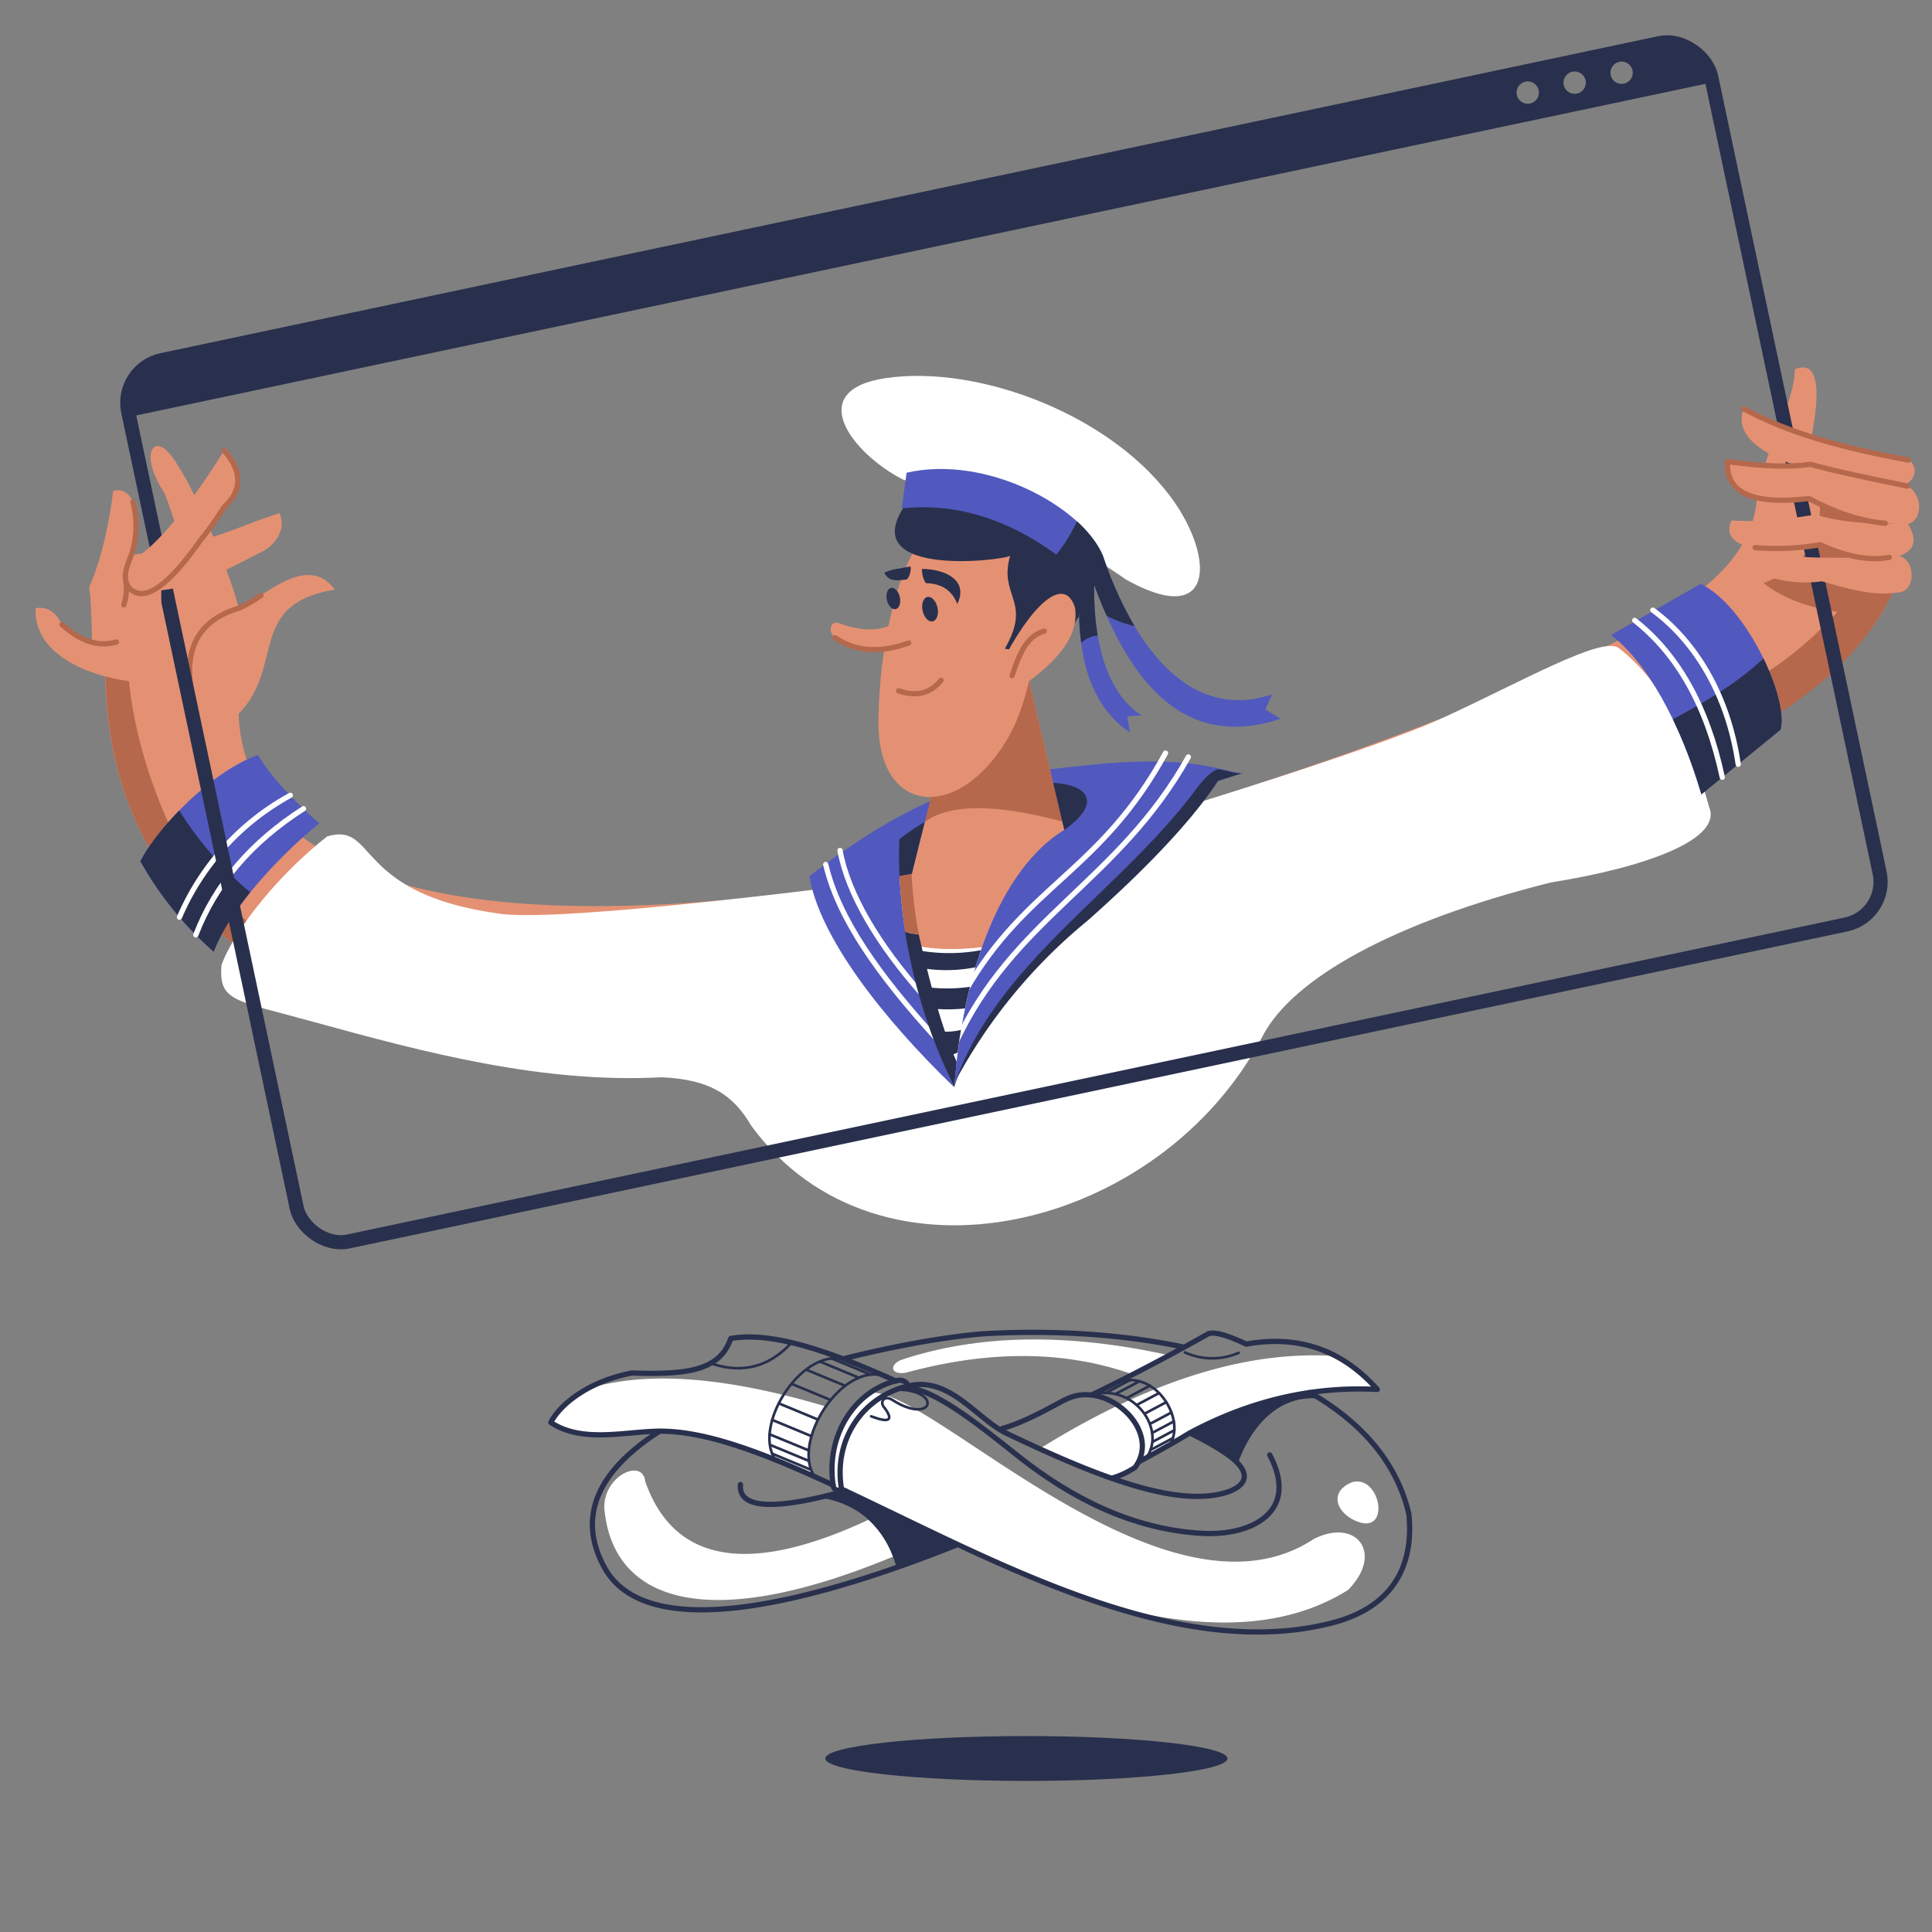 <svg xmlns="http://www.w3.org/2000/svg" viewBox="0 0 737 737">
    <rect x="0" y="0" width="737" height="737" fill="#808080" stroke="none"/>
    <defs>
        <style>
            .cls-1,.cls-4{fill:#fff;}.cls-1,.cls-11{stroke:#000;}.cls-1{stroke-miterlimit:10;}.cls-11,.cls-13,.cls-14,.cls-15,.cls-2,.cls-5,.cls-7,.cls-9{fill:none;}.cls-3,.cls-6{fill:#29304d;}.cls-10,.cls-12,.cls-4,.cls-6,.cls-8{fill-rule:evenodd;}.cls-14,.cls-15,.cls-5,.cls-7{stroke:#29304d;}.cls-13,.cls-14,.cls-15,.cls-5,.cls-7,.cls-9{stroke-linecap:round;stroke-linejoin:round;}.cls-13,.cls-5,.cls-9{stroke-width:2px;}.cls-8{fill:#e49173;}.cls-9{stroke:#b5684c;}.cls-10{fill:#b5684c;}.cls-11{stroke-miterlimit:22.93;stroke-width:0.57px;}.cls-12{fill:#5159be;}.cls-13{stroke:#fff;}.cls-14{stroke-width:5.4px;}.cls-15{stroke-width:3px;}
        </style>
    </defs>
    <g id="Слой_2" data-name="Слой 2">
        <g id="Слой_1-2" data-name="Слой 1">
            <g id="ЧЕЛОВЕК">
                <g id="Слой_1-3" data-name="Слой_1">
                    <g id="_2321981849184" data-name=" 2321981849184">
                        <rect id="Rectangle_1127" data-name="Rectangle 1127" class="cls-2" x="0.5" y="0.5" width="736"
                              height="736"/>
                        <g id="Group_3652" data-name="Group 3652">
                            <ellipse id="Ellipse_875" data-name="Ellipse 875" class="cls-3" cx="391.53" cy="670.81"
                                     rx="76.71" ry="8.56"/>
                            <g id="Group_3651" data-name="Group 3651">
                                <path id="Path_3851" data-name="Path 3851" class="cls-4"
                                      d="M446,517q-58.44-12.93-102.43,1.83c-4.42,2-3.72,5.71,1.86,4.84q48-13.08,86.7.63L446,517Z"/>
                                <path id="Path_3852" data-name="Path 3852" class="cls-4"
                                      d="M310.75,563.24Q305.13,550,315,536.52q-57.8-17.26-91.47-6.54a34.44,34.44,0,0,0-13.45,12.59q10.15,7.11,33.37,3.78,17.4-4.5,67.26,16.89Z"/>
                                <path id="Path_3853" data-name="Path 3853" class="cls-4"
                                      d="M501.11,587.12c16.28-8.3,26.94,5.39,13.15,19.39-28.55,18-65.09,13.64-95.91,4.54-17.89-6-35.7-13.8-53-21.87-14.76-6.91-29.1-14-42.75-20.46L321,568a1.91,1.91,0,0,1-2.69-.15,1.94,1.94,0,0,1-.48-1.32c-1.75-8.75.56-26.33,14.05-35.18C354.15,528.29,444.32,624.42,501.11,587.12Z"/>
                                <path id="Path_3854" data-name="Path 3854" class="cls-4"
                                      d="M424.1,563.91q-15.32-5.6-27.47-11.27Q459,513.82,509.57,517.31q6.7,3.16,15.8,12.72c-32-2.68-61.57,8.87-90.59,27.39a20.16,20.16,0,0,0-1.83,2.39A34.41,34.41,0,0,1,424.1,563.91Z"/>
                                <path id="Path_3855" data-name="Path 3855" class="cls-4"
                                      d="M340.68,593.84a36.4,36.4,0,0,0-9.38-14.1c-48.22,22.54-74.88,14.66-85.16-14.6-.93-9-15.78-2.39-15.62,10,2.76,33.74,35.72,49.5,110.16,18.67Z"/>
                                <path id="Path_3856" data-name="Path 3856" class="cls-5"
                                      d="M451.68,513.91c-23.25-4.91-49-6.54-74.62-5.22-10.68.55-31.89,3.71-55.35,9.66m-70,27.55c-21.08,13.51-32.6,30.67-21.29,51.78,16.09,30,79,13.86,135-8.5m69.4-31.76c8.13-4.35,14.7-8.14,19-10.78q34.65-18.55,71.57-16.61-20.12-22.67-50-17.29-11.17-5.31-14.55-3.9-22.38,12.62-43.83,23m-94.37,36.85c-27.33,7.62-41,6.87-40.18-2.4m217.07-35.16c19.46,11.11,33.31,26.47,37.92,46.48,2.23,22.42-8.73,36.22-29.31,41.49C448,634.53,378.14,594.73,321,568a1.91,1.91,0,0,1-3.17-1.47c-25.35-11.76-48-20.65-66.12-20.58h0c-13.17.09-29.69,4.68-41.59-3.33,3.31-6.5,13.84-15.59,30.94-18.86,21.14.7,33.49-.88,37.7-13.16,15.91-2.85,38.51,5.17,63,16.21,2.12-.88,4.74.43,4.36,2,16-4.25,26.61,12.68,37.92,18,13.8,6.56,26.31,12.22,38.94,16.73,16.38,5.86,31.12,8.92,42.54,6.38,8.18-1.82,12.24-6.13,6.3-12.1-3.89-3.91-12.83-8.71-18-11.2"/>
                                <path id="Path_3857" data-name="Path 3857" class="cls-6"
                                      d="M341.88,597.37c-4.42-14.89-14.63-24-29.26-26.09q4.65-1.06,10-2.56c13.64,6.43,28,13.55,42.75,20.46-7.25,2.85-14.65,5.61-22.07,8.19l-1.3.44C342,597.66,341.93,597.51,341.88,597.37Z"/>
                                <path id="Path_3858" data-name="Path 3858" class="cls-6"
                                      d="M472.22,558.18a33.16,33.16,0,0,0-7.68-5.68,95.4,95.4,0,0,0-10.74-5.86,140,140,0,0,1,45.81-15.43q2,1.15,3.95,2.37c-15.81-1.85-26.53,10.88-31.32,24.62l0,0Z"/>
                                <path id="Path_3859" data-name="Path 3859" class="cls-7"
                                      d="M338.51,525.29a13.37,13.37,0,0,0-9.1-.36c-13.92,4.11-26.16,27.44-18.65,38.31"/>
                                <path id="Path_3860" data-name="Path 3860" class="cls-7"
                                      d="M323.68,519.1c-16.8-6.93-37,24.5-27.91,37.73"/>
                                <path id="Path_3861" data-name="Path 3861" class="cls-7"
                                      d="M437.42,556c7.42-11-4.77-28-20.54-24.07"/>
                                <path id="Path_3862" data-name="Path 3862" class="cls-7"
                                      d="M446.14,551.15c6.3-8.74-4.27-28.24-19.23-24.18"/>
                                <line id="Line_308" data-name="Line 308" class="cls-7" x1="327.57" y1="525.53"
                                      x2="312.84" y2="519.43"/>
                                <line id="Line_309" data-name="Line 309" class="cls-7" x1="322.4" y1="528.64"
                                      x2="307.67" y2="522.54"/>
                                <line id="Line_310" data-name="Line 310" class="cls-7" x1="316.88" y1="534.07"
                                      x2="302.15" y2="527.97"/>
                                <line id="Line_311" data-name="Line 311" class="cls-7" x1="312.05" y1="541.54"
                                      x2="297.32" y2="535.44"/>
                                <line id="Line_312" data-name="Line 312" class="cls-7" x1="309.56" y1="547.86"
                                      x2="294.57" y2="541.65"/>
                                <line id="Line_313" data-name="Line 313" class="cls-7" x1="308.54" y1="553.3"
                                      x2="293.56" y2="547.13"/>
                                <line id="Line_314" data-name="Line 314" class="cls-7" x1="308.62" y1="557.32"
                                      x2="293.88" y2="551.22"/>
                                <line id="Line_315" data-name="Line 315" class="cls-7" x1="309.35" y1="560.67"
                                      x2="294.62" y2="554.56"/>
                                <line id="Line_316" data-name="Line 316" class="cls-7" x1="332.17" y1="524.38"
                                      x2="317.21" y2="518.2"/>
                                <line id="Line_317" data-name="Line 317" class="cls-7" x1="422.08" y1="531.22"
                                      x2="431.09" y2="526.42"/>
                                <line id="Line_318" data-name="Line 318" class="cls-7" x1="425.66" y1="531.71"
                                      x2="434.66" y2="526.91"/>
                                <line id="Line_319" data-name="Line 319" class="cls-7" x1="429.96" y1="533.22"
                                      x2="438.62" y2="528.61"/>
                                <line id="Line_320" data-name="Line 320" class="cls-7" x1="433.56" y1="535.98"
                                      x2="442.15" y2="531.4"/>
                                <line id="Line_321" data-name="Line 321" class="cls-7" x1="436.73" y1="539.23"
                                      x2="444.9" y2="534.88"/>
                                <line id="Line_322" data-name="Line 322" class="cls-7" x1="439.5" y1="546.62"
                                      x2="447.77" y2="542.22"/>
                                <line id="Line_323" data-name="Line 323" class="cls-7" x1="439.77" y1="549.96"
                                      x2="447.98" y2="545.59"/>
                                <line id="Line_324" data-name="Line 324" class="cls-7" x1="438.87" y1="553.14"
                                      x2="447.43" y2="548.58"/>
                                <line id="Line_325" data-name="Line 325" class="cls-7" x1="438.83" y1="543.1"
                                      x2="446.86" y2="538.82"/>
                                <path id="Path_3863" data-name="Path 3863" class="cls-7"
                                      d="M302,512.14q-12.51,13.65-29.8,8.28"/>
                                <path id="Path_3864" data-name="Path 3864" class="cls-7"
                                      d="M452,515.9a25.24,25.24,0,0,0,20.5.16"/>
                                <path id="Path_3865" data-name="Path 3865" class="cls-5"
                                      d="M346.16,528.74C328.57,533.13,317.92,549.59,321,568"/>
                                <path id="Path_3866" data-name="Path 3866" class="cls-7"
                                      d="M341.9,530.09c18.12,0,14.07,14-1.67,3.83-2.8-1.73-5,.81-2.75,3.21q5.19,7.07-5.17,3.15"/>
                                <path id="Path_3867" data-name="Path 3867" class="cls-5"
                                      d="M341.8,526.76c-15.38,3.74-26.82,20.32-24,39.72"/>
                                <path id="Path_3868" data-name="Path 3868" class="cls-5"
                                      d="M382.35,544.93c11.09-3.18,22.58-10.69,25.47-11.64,15.24-6.35,35.45,12.81,25.13,26.52a34.41,34.41,0,0,1-8.85,4.1"/>
                                <path id="Path_3869" data-name="Path 3869" class="cls-5"
                                      d="M484.36,555c11.52,21.72-6.9,31-25.83,29.93-26.36-1.51-49.77-13.32-70-29.38-16.27-12.89-35.2-28.45-45.58-25.86"/>
                                <path id="Path_3870" data-name="Path 3870" class="cls-4"
                                      d="M515.77,565.41c-9.87,4.06-5.13,12.93,3,15.35C530.5,584.22,526.28,562.45,515.77,565.41Z"/>
                            </g>
                        </g>
                    </g>
                </g>
                <g id="Слой_1-2-2" data-name="Слой_1-2">
                    <g id="_2322038012736" data-name=" 2322038012736">
                        <rect id="Rectangle_1128" data-name="Rectangle 1128" class="cls-2" x="0.5" y="0.5" width="736"
                              height="736"/>
                        <path id="Path_3871" data-name="Path 3871" class="cls-8"
                              d="M692.5,184c-1.63.3-4.68-.64-4.1-5.65,1.75-7.45,11.17-43.72-3.72-37.45-.3,14.38-12.48,31.37-14.61,50.33q-1.44,17.06-18.83,31.84c-41.58,35.34-191,84.53-244.25,97.61l-14.41-60.87-33.44,27.05-11.33,46.5C216.67,357.33,94.56,350.89,91,272.31c17.81-18,3-41.72,36.69-47.43-10.92-14.78-28.53,4.43-36.6,7.12-3.89-15.39-19.79-53.2-27.72-60.27-5.43-5-9.84,2.29-.47,16.67,6.58,17.4,7.29,25.26,9.68,31.14-12.51,2.81-28.56,13.56-32.43,36C40.35,353,120.39,402.42,251,402.25c30.15,3.58,29.85,12.78,41.66,25.64C340.51,478,436,468,483.8,370.61c5.57-10.56,13.59-22.56,28.16-28.75C549,321.07,692.47,292.63,722.27,225.39l2.56-43.63C711.63,180.25,700.83,180.86,692.5,184Z"/>
                        <path id="Path_3872" data-name="Path 3872" class="cls-8"
                              d="M385.08,280.54c5.43-9.67,8.93-24.57,10.86-39.24,8.07-36.67-27.46-51.19-44.19-35.44-9.3,10.58-16.46,41.12-16.66,69.31C334.82,311.6,366.45,313.69,385.08,280.54Z"/>
                        <path id="Path_3873" data-name="Path 3873" class="cls-8"
                              d="M343.87,246.11q6.5-5.06,0-10.1-9.36,7.4-24.53,1.44c-2.88,0-3.6,4-.36,6.13Q332.48,250.86,343.87,246.11Z"/>
                        <path id="Path_3874" data-name="Path 3874" class="cls-9" d="M359,259.52q-6.09,7.53-16.23,4"/>
                        <path id="Path_3875" data-name="Path 3875" class="cls-6"
                              d="M385.36,212c-4.61,15.48,8.55,17.13-2.06,35.48,40.38,7,40.78-54.55,10.34-50.94-2.24-12.38-28.82-24.3-46-7C322,221.16,382.84,213.85,385.36,212Z"/>
                        <ellipse id="Ellipse_876" data-name="Ellipse 876" class="cls-3" cx="340.8" cy="228.28" rx="2.53"
                                 ry="4.15" transform="translate(-40.95 78.21) rotate(-12.35)"/>
                        <ellipse id="Ellipse_877" data-name="Ellipse 877" class="cls-3" cx="354.8" cy="232.34" rx="2.9"
                                 ry="4.76" transform="translate(-41.5 81.3) rotate(-12.35)"/>
                        <path id="Path_3876" data-name="Path 3876" class="cls-6"
                              d="M351.72,217c10,.19,17.66,5,13.46,13.4q-3-7.75-11.9-7.93C352.3,221.62,351.56,218.5,351.72,217Z"/>
                        <path id="Path_3877" data-name="Path 3877" class="cls-6"
                              d="M347.32,216.06c-3.92.85-6.91.94-10,2.4,1.69,3.58,5,3,8.51,2.62C346.86,220.51,347.72,217.5,347.32,216.06Z"/>
                        <path id="Path_3878" data-name="Path 3878" class="cls-8"
                              d="M383.78,249.66c12.52-22.79,23.09-28.86,26.33-17.68,1.38,9.73-5.25,19.58-21,30.29Z"/>
                        <path id="Path_3879" data-name="Path 3879" class="cls-9"
                              d="M398.34,240.76c-6.13,1.8-9,7.09-12.26,16.95"/>
                        <path id="Path_3880" data-name="Path 3880" class="cls-9"
                              d="M318.57,243.28c8.84,5.94,18.58,5.42,28.06,2"/>
                        <path id="Path_3881" data-name="Path 3881" class="cls-9"
                              d="M73.25,264.87q-5.11-26,17.88-32.87a46.23,46.23,0,0,0,8.4-4.86"/>
                        <path id="Path_3882" data-name="Path 3882" class="cls-10"
                              d="M352.59,313.72q13.91-10.67,52.67-.33l-12.69-53.58c-1.91,7.94-4.39,15.19-7.5,20.72-8.72,15.53-20.3,23.33-30.12,23.48Z"/>
                        <path id="Path_3883" data-name="Path 3883" class="cls-10"
                              d="M701,233.35c-14.4,15.66-30.12,26.94-46.93,33.2-90.72,41-148.41,50.82-167.52,80.59q-13.37,22.11-13.12,42.18a205.63,205.63,0,0,0,10.41-18.7Q495,348.84,512,341.87a508.28,508.28,0,0,1,58.53-22.45A629.8,629.8,0,0,0,658.89,283c10.42-5.18,47.5-23,63.39-57.55l2.55-43.63q-19.1-2.31-31.54,1.95,5.52,28.58-20.6,38.66,10.84,8.42,28.26,11Zm-453,166.39q-139.6-5.06-183.58-85.45-17.93-39.84-15.89-78.74a46.63,46.63,0,0,0-8.28,20C40.35,353,120.39,402.42,251,402.25c19.06,2.26,26,6.77,31.43,13q-6.81-15.34-34.45-15.54Z"/>
                    </g>
                </g>
                <g id="Костюм">
                    <g id="_2322176412432" data-name=" 2322176412432">
                        <rect id="Rectangle_1131" data-name="Rectangle 1131" class="cls-2" x="0.5" y="0.5" width="736"
                              height="736"/>
                        <path id="Path_3896" data-name="Path 3896" class="cls-11"
                              d="M364,414.76q29.55-86.29,86.88-105.95"/>
                        <path id="Path_3897" data-name="Path 3897" class="cls-12"
                              d="M81.5,363.06a130.67,130.67,0,0,1-27.95-34.52c6.05-12,26.69-34.16,44.84-40.51,7.72,12.8,23.44,26.06,23.44,26.06C109.54,323.89,88.41,345,81.5,363.06Z"/>
                        <path id="Path_3898" data-name="Path 3898" class="cls-4"
                              d="M409.79,320.76c16.8-5.25,110.48-33.12,140.41-46.83,30.14-13.8,61.31-31.71,67.39-26.65,16.68,13,27.24,34.5,34.45,60.75,4.86,12.15-24.1,22.82-60.52,28.62-60,15.07-98.66,36.66-110,58.84C442.88,469,335.39,496,286.59,429.44c-7-12-16-17.67-34.2-18.49-45.14,2.39-89.4-9.16-132.49-21.05-30.72-8.48-36.51-7.75-35.4-21.84,5.58-14.78,23.19-35.64,40.33-49,19.19-5.73,9.53,22.05,66.34,29.57C216.6,351.73,321,338,347.59,335c-2.73,7.87-.62,17.48.64,25.51q13.18,3,31.53.11c1.4-3.47,2.91-6.84,4.61-10.17,6.49-12.71,14.71-22.81,24.64-28.87.27-.27.52-.54.77-.8Zm-42.81,99c0-.38,0-.76.08-1.13,0,.37-.06.75-.08,1.12Z"/>
                        <path id="Path_3899" data-name="Path 3899" class="cls-12"
                              d="M679.25,278.34,649,303c-8.11-27.71-21-50.63-34.45-60.75l34.17-19.52c17,7.89,33.66,43.21,30.49,55.58Z"/>
                        <path id="Path_3900" data-name="Path 3900" class="cls-12"
                              d="M465.14,293.2c-21.84-5.18-45.79-1.79-64.6.24l1.23,5.19h0l3.49,14.76.75,3.17c-24.71,15.07-38.84,55.23-42,98.2-28-26.95-51.64-57.92-55.22-80.5,16.11-12.56,31.21-22,46-28.64L351.39,319l-.11.12-3.47,14.25-4.68.85c1.61,29.17,8.83,54.92,20.85,80.55,15.77-47.26,63.52-74.46,93.13-114.5q10.06-3.17,17.11-5.42c-3.05,0-3.14-.41-9.08-1.63Z"/>
                        <path id="Path_3901" data-name="Path 3901" class="cls-4"
                              d="M344.53,182.94c24.55,8.49,52.17,15.2,85,38.13,13.29,7.45,21.35,7.79,25.28,4.1,5.91-5.53,2.45-20.17-6.63-33.36-22.64-32.88-74-52.75-110-47.61-31.91,4.57-13.1,28.79,6.26,38.74Z"/>
                        <path id="Path_3902" data-name="Path 3902" class="cls-13"
                              d="M364.27,398.49c22.05-48.27,62.45-62.13,89.05-109.74"/>
                        <path id="Path_3903" data-name="Path 3903" class="cls-13"
                              d="M368.35,377.92c23.09-40.26,51.53-45.38,76.26-90.63"/>
                        <path id="Path_3904" data-name="Path 3904" class="cls-13"
                              d="M357.82,396.87c-23.09-25.27-38-46.67-42.83-67.1"/>
                        <path id="Path_3905" data-name="Path 3905" class="cls-13"
                              d="M351.64,379.11c-16.56-18.71-28.2-38.1-31.2-54.68"/>
                        <path id="Path_3906" data-name="Path 3906" class="cls-6"
                              d="M401.76,298.64l3.5,14.75.75,3.17C419.6,307.08,416.42,299.46,401.76,298.64Z"/>
                        <path id="Path_3907" data-name="Path 3907" class="cls-6"
                              d="M366.59,392.88a23.24,23.24,0,0,1-6.1.66c-.91-2.67-1.81-5.54-2.73-8.63a58.88,58.88,0,0,0,10.37-.23c.58-2.79,1.21-5.53,1.9-8.24a61.15,61.15,0,0,1-14.56.33q-.92-3.43-1.85-7.17A57.62,57.62,0,0,0,372.1,369q1-3.33,2.1-6.53a66.49,66.49,0,0,1-22.25.33q-.72-3.08-1.46-6.32a15.4,15.4,0,0,1-5.3-1.22A211.85,211.85,0,0,0,364,414.75l.92-9.78q-.61-1.35-1.23-2.85a4,4,0,0,0,1.64-.7C365.69,398.54,366.11,395.7,366.59,392.88Z"/>
                        <path id="Path_3908" data-name="Path 3908" class="cls-6"
                              d="M343.06,320.22q-.21,8.1.07,14l4.68-.84,4.95-19.77A69,69,0,0,0,343.06,320.22Z"/>
                        <path id="Path_3909" data-name="Path 3909" class="cls-6"
                              d="M473.92,294.93q-6.78,2.18-16.38,5.19l7.14-2.25q-2.78,4.2-6.3,8.74-15.06,19.39-43.6,44.68a203,203,0,0,0-50.13,60.78c15.4-42.08,56.2-68.24,85.22-102.92l0,0q3.58-4.29,6.9-8.76,4.68-6.12,8-7c5.94,1.22,6,1.61,9.08,1.63Z"/>
                        <g id="Group_3660" data-name="Group 3660">
                            <path id="Path_3910" data-name="Path 3910" class="cls-12"
                                  d="M414.79,221.33c-27.33-25.18-52.14-29.4-70.79-27.39l1.83-13.61c30.35-7,67.2,12.92,74.94,31.83,9.43,27.76,29.72,64.34,64.59,52.69l-2.71,5.75,5.84,3.59c-39.7,13.25-59.29-19.18-71.07-51-.36,17.88,3.32,40.25,18,49.71l-5.35.42.93,6.09c-14.67-9.94-18.94-27.31-19.41-44.56q3.24-5.31,3.46-14Z"/>
                            <path id="Path_3911" data-name="Path 3911" class="cls-6"
                                  d="M412.39,245.27a11.11,11.11,0,0,1,6.35-2.87,104.39,104.39,0,0,1-1.32-19.18c1.45,3.91,3,7.83,4.73,11.68a43.5,43.5,0,0,0,10.64,3.93,142.34,142.34,0,0,1-12-26.67c-1.85-4.52-5.36-9.09-10-13.34a56.31,56.31,0,0,1-7.82,12.71l-.06.31a127.58,127.58,0,0,1,11.64,9.5,35.27,35.27,0,0,1-2.9,13.54V235a100.2,100.2,0,0,0,.8,10.23Z"/>
                        </g>
                        <path id="Path_3912" data-name="Path 3912" class="cls-10"
                              d="M345.23,355.49q-1.78-13.55-2.1-21.29l4.62-.83a167.16,167.16,0,0,0,2.74,23.06q-3.11-.44-5.26-.94Z"/>
                        <path id="Path_3913" data-name="Path 3913" class="cls-6"
                              d="M95.43,340.37a133.28,133.28,0,0,1-27.05-31.19,105.17,105.17,0,0,0-11.62,14,46,46,0,0,0-3.21,5.36,130.67,130.67,0,0,0,28,34.52C84.52,355.07,90.21,346.92,95.43,340.37Z"/>
                        <path id="Path_3914" data-name="Path 3914" class="cls-6"
                              d="M672.71,251.17c-9.62,9.05-21,15.91-34.07,22.94l-.49.26a181.16,181.16,0,0,1,8.27,20.36q1.38,4.06,2.62,8.3l30.21-24.69a15.49,15.49,0,0,0,.38-4.3c-.22-6-2.85-14.48-6.92-22.87Z"/>
                        <path id="Path_3915" data-name="Path 3915" class="cls-13"
                              d="M623.6,236.68Q648.32,256.09,657,296.5"/>
                        <path id="Path_3916" data-name="Path 3916" class="cls-13"
                              d="M630.5,232.74c16,11.76,28.68,32.1,32.58,58.82"/>
                        <path id="Path_3917" data-name="Path 3917" class="cls-13"
                              d="M74.7,356.62q11.16-29,41.08-48.12"/>
                        <path id="Path_3918" data-name="Path 3918" class="cls-13"
                              d="M68.46,349.89a96.12,96.12,0,0,1,42.3-46.49"/>
                    </g>
                </g>
                <g id="Слой_1-3-2" data-name="Слой_1-3">
                    <g id="_2322046479936" data-name=" 2322046479936">
                        <rect id="Rectangle_1129" data-name="Rectangle 1129" class="cls-2" x="0.5" y="0.5" width="736"
                              height="736"/>
                        <g id="Group_3658" data-name="Group 3658">
                            <g id="Group_3653" data-name="Group 3653">
                                <rect id="Rectangle_1130" data-name="Rectangle 1130" class="cls-14" x="74.36" y="73.19"
                                      width="617.22" height="343.65" rx="16.63"
                                      transform="translate(-42.43 84.61) rotate(-11.95)"/>
                                <line id="Line_326" data-name="Line 326" class="cls-15" x1="653" y1="29.94" x2="48.92"
                                      y2="157.59"/>
                                <path id="Path_3884" data-name="Path 3884" class="cls-6"
                                      d="M49,157.57,652.9,30a19.49,19.49,0,0,0-22.51-13.07L64.32,136.51A19.5,19.5,0,0,0,49,157.57ZM619.47,31.91a4.25,4.25,0,1,1,3.28-5.05h0A4.26,4.26,0,0,1,619.47,31.91Zm-17.9,3.78a4.25,4.25,0,1,1,3.28-5h0a4.26,4.26,0,0,1-3.28,5Zm-17.9,3.78a4.25,4.25,0,1,1,3.28-5h0a4.25,4.25,0,0,1-3.27,5Z"/>
                            </g>
                            <g id="Group_3654" data-name="Group 3654">
                                <path id="Path_3885" data-name="Path 3885" class="cls-8"
                                      d="M61.34,260.43C44,261.38,12.55,253.49,13.58,232q6.51-1.11,10.06,6.25,5.77,6.12,11.46,6.75-.26-16.62-1.11-21c4.67-10.09,8-26,9.17-36.77,8.53-1.93,10.6,9.68,7.09,24.45,1.23-.15,2.57-.35,4-.59,10.42-7.8,24-27.49,31.21-39.14,7,6.07,6.92,15.89-.13,21.59-1.4,2.83-7.62,10.84-9,12.62,11.91-3.06,16.84-6.12,30.27-10.4,2.72,5.71-1.3,11.92-6.36,14.55-10.86,5.34-23.09,13-38.71,14.89Z"/>
                                <path id="Path_3886" data-name="Path 3886" class="cls-9"
                                      d="M23.64,238.26q10.68,9.65,20.78,6.64"/>
                                <path id="Path_3887" data-name="Path 3887" class="cls-9"
                                      d="M50.71,191.55a35.89,35.89,0,0,1,0,18.15c-.58,3.24-5.39,10.29-1.12,14.91q8.3,7.86,26.84-18.47a129.62,129.62,0,0,0,9-12.62q10.53-9.6.13-21.59"/>
                                <path id="Path_3888" data-name="Path 3888" class="cls-9"
                                      d="M47.91,221.18a19.24,19.24,0,0,1-.69,9.55"/>
                            </g>
                            <g id="Group_3657" data-name="Group 3657">
                                <g id="Group_3656" data-name="Group 3656">
                                    <g id="Group_3655" data-name="Group 3655">
                                        <path id="Path_3889" data-name="Path 3889" class="cls-8"
                                              d="M727.94,175.49c-30.35-6.3-52.24-12.47-62.74-19.56-8.05,20.43,46,29.07,58.31,29.75C730.21,185.44,732.71,178.1,727.94,175.49Z"/>
                                        <path id="Path_3890" data-name="Path 3890" class="cls-8"
                                              d="M727.76,199.86c5.93-1.45,5.66-11.29-.12-14.42L693,178a236.37,236.37,0,0,1-34-1.94c.38,9.6,4.76,12.34,12.11,13.93,9.42,2,18.81.08,18.92.18C701.09,196.29,713.66,200.36,727.76,199.86Z"/>
                                        <path id="Path_3891" data-name="Path 3891" class="cls-8"
                                              d="M723.81,212.35q9.8-3,4-12.49-23.26.39-35.16-3.57-19.68,3.24-32.09,2.23c-3.31,6.66,3.33,10,9,10.37q14.87.93,24.86-1.11,12.11,6.38,29.42,4.57Z"/>
                                        <path id="Path_3892" data-name="Path 3892" class="cls-8"
                                              d="M724.57,212.1c6.49,2,6.07,13.62-.39,13.88-9.84,1.6-19.68-1.56-29.2-4.23a45.72,45.72,0,0,1-28-5c-2.7-2.1-1.22-6.3,1.75-6.14,14.8,2.3,31.42,2.72,55.87,1.49Z"/>
                                    </g>
                                    <path id="Path_3893" data-name="Path 3893" class="cls-9"
                                          d="M720.73,212.61q-11.33,2.12-26.34-4.83a98.12,98.12,0,0,1-24.86,1.12"/>
                                    <path id="Path_3894" data-name="Path 3894" class="cls-9"
                                          d="M727.64,185.44q-28.54-5.79-36.93-8.33Q679,178.9,659,176.06q-1.05,17.92,31,14.11c9,4.78,19,8.65,29.17,9.43"/>
                                </g>
                                <path id="Path_3895" data-name="Path 3895" class="cls-9"
                                      d="M727.94,175.49c-24.54-4.54-45.1-10-62.74-19.56"/>
                            </g>
                        </g>
                    </g>
                </g>
            </g>
        </g>
    </g>
</svg>